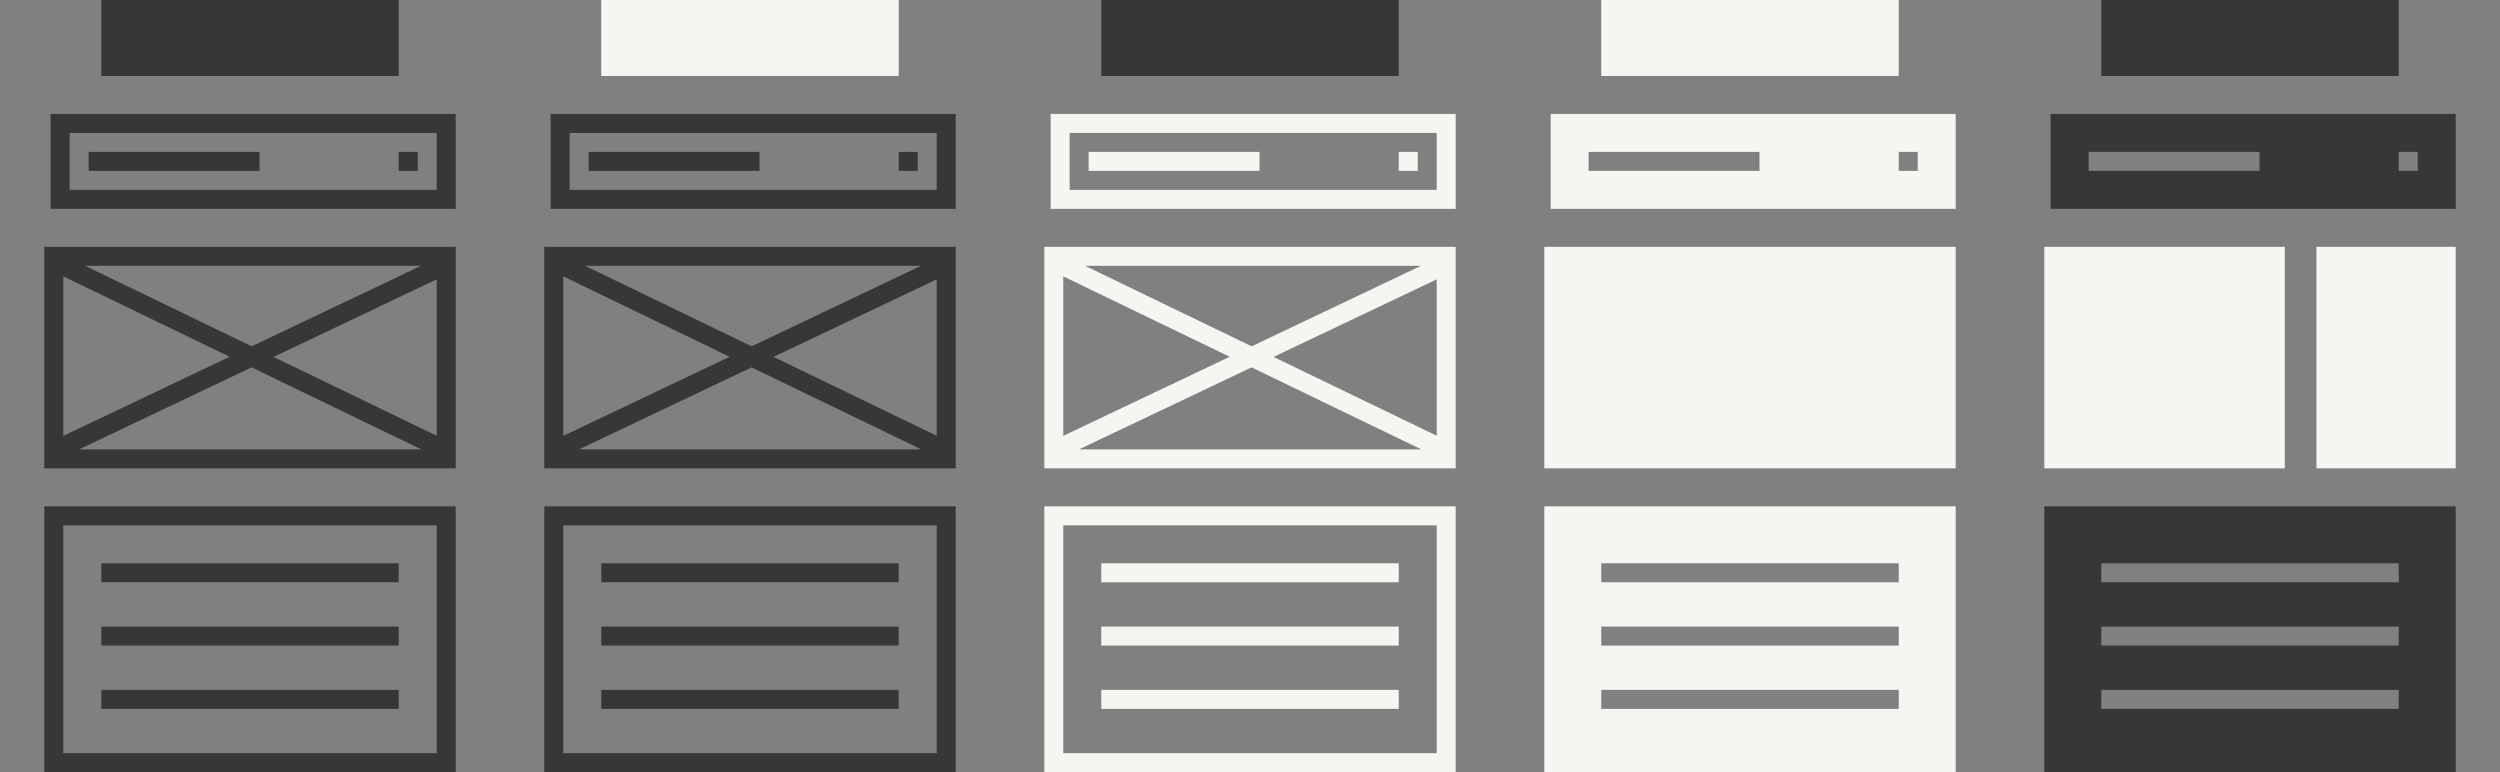 <?xml version="1.0" encoding="utf-8"?>
<!-- Generator: Adobe Illustrator 16.0.0, SVG Export Plug-In . SVG Version: 6.00 Build 0)  -->
<!DOCTYPE svg PUBLIC "-//W3C//DTD SVG 1.1//EN" "http://www.w3.org/Graphics/SVG/1.1/DTD/svg11.dtd">
<svg version="1.1" id="Layer_1" xmlns="http://www.w3.org/2000/svg" xmlns:xlink="http://www.w3.org/1999/xlink" x="0px" y="0px"
	 width="395px" height="122px" viewBox="0 0 395 122" enable-background="new 0 0 395 122" xml:space="preserve">
<rect x="0" y="0" width="395" height="122" fill="#808080" stroke="none"/>
<polygon fill-rule="evenodd" clip-rule="evenodd" fill="#373737" points="10,42 10,42 10,42 "/>
<path fill-rule="evenodd" clip-rule="evenodd" fill="#373737" d="M7,39v35h65V39H7z M66.507,42L39.758,54.717L13.447,42H66.507z
	 M10,43.666l26.282,12.703L10,68.864V43.666z M12.493,71l27.253-12.956L66.553,71H12.493z M69,68.851l-25.778-12.46L69,44.136
	V68.851z"/>
<path fill-rule="evenodd" clip-rule="evenodd" fill="#373737" d="M7,80v42h65V80H7z M69,119H10V83h59V119z"/>
<rect x="16" y="89" fill-rule="evenodd" clip-rule="evenodd" fill="#373737" width="47" height="3"/>
<rect x="16" y="99" fill-rule="evenodd" clip-rule="evenodd" fill="#373737" width="47" height="3"/>
<rect x="16" y="109" fill-rule="evenodd" clip-rule="evenodd" fill="#373737" width="47" height="3"/>
<path fill-rule="evenodd" clip-rule="evenodd" fill="#373737" d="M8,18v15h64V18H8z M69,30H11v-9h58V30z"/>
<rect x="14" y="24" fill-rule="evenodd" clip-rule="evenodd" fill="#373737" width="27" height="3"/>
<rect x="63" y="24" fill-rule="evenodd" clip-rule="evenodd" fill="#373737" width="3" height="3"/>
<polygon fill-rule="evenodd" clip-rule="evenodd" fill="#373737" points="10,42 10,42 10,42 "/>
<rect x="16" fill-rule="evenodd" clip-rule="evenodd" fill="#373737" width="47" height="12"/>
<path fill-rule="evenodd" clip-rule="evenodd" fill="#373737" d="M86,39v35h65V39H86z M145.507,42l-26.749,12.717L92.447,42H145.507
	z M89,43.666l26.282,12.703L89,68.864V43.666z M91.493,71l27.253-12.956L145.553,71H91.493z M148,68.851l-25.778-12.46L148,44.136
	V68.851z"/>
<path fill-rule="evenodd" clip-rule="evenodd" fill="#373737" d="M86,80v42h65V80H86z M148,119H89V83h59V119z"/>
<rect x="95" y="89" fill-rule="evenodd" clip-rule="evenodd" fill="#373737" width="47" height="3"/>
<rect x="95" y="99" fill-rule="evenodd" clip-rule="evenodd" fill="#373737" width="47" height="3"/>
<rect x="95" y="109" fill-rule="evenodd" clip-rule="evenodd" fill="#373737" width="47" height="3"/>
<path fill-rule="evenodd" clip-rule="evenodd" fill="#373737" d="M87,18v15h64V18H87z M148,30H90v-9h58V30z"/>
<rect x="93" y="24" fill-rule="evenodd" clip-rule="evenodd" fill="#373737" width="27" height="3"/>
<rect x="142" y="24" fill-rule="evenodd" clip-rule="evenodd" fill="#373737" width="3" height="3"/>
<rect x="95" fill-rule="evenodd" clip-rule="evenodd" fill="#F5F5F1" width="47" height="12"/>
<path fill-rule="evenodd" clip-rule="evenodd" fill="#F5F5F1" d="M165,39v35h65V39H165z M224.507,42l-26.749,12.717L171.447,42
	H224.507z M168,43.666l26.282,12.703L168,68.864V43.666z M170.493,71l27.253-12.956L224.553,71H170.493z M227,68.851l-25.778-12.46
	L227,44.136V68.851z"/>
<path fill-rule="evenodd" clip-rule="evenodd" fill="#F5F5F1" d="M165,80v42h65V80H165z M227,119h-59V83h59V119z"/>
<rect x="174" y="89" fill-rule="evenodd" clip-rule="evenodd" fill="#F5F5F1" width="47" height="3"/>
<rect x="174" y="99" fill-rule="evenodd" clip-rule="evenodd" fill="#F5F5F1" width="47" height="3"/>
<rect x="174" y="109" fill-rule="evenodd" clip-rule="evenodd" fill="#F5F5F1" width="47" height="3"/>
<path fill-rule="evenodd" clip-rule="evenodd" fill="#F5F5F1" d="M166,18v15h64V18H166z M227,30h-58v-9h58V30z"/>
<rect x="172" y="24" fill-rule="evenodd" clip-rule="evenodd" fill="#F5F5F1" width="27" height="3"/>
<rect x="221" y="24" fill-rule="evenodd" clip-rule="evenodd" fill="#F5F5F1" width="3" height="3"/>
<rect x="174" fill-rule="evenodd" clip-rule="evenodd" fill="#373737" width="47" height="12"/>
<rect x="253" fill-rule="evenodd" clip-rule="evenodd" fill="#F5F5F1" width="47" height="12"/>
<path fill-rule="evenodd" clip-rule="evenodd" fill="#F5F5F1" d="M245,18v15h64V18H245z M278,27h-27v-3h27V27z M303,27h-3v-3h3V27z"
	/>
<rect x="244" y="39" fill-rule="evenodd" clip-rule="evenodd" fill="#F5F5F1" width="65" height="35"/>
<path fill-rule="evenodd" clip-rule="evenodd" fill="#F5F5F1" d="M244,80v42h65V80H244z M300,112h-47v-3h47V112z M300,102h-47v-3h47
	V102z M300,92h-47v-3h47V92z"/>
<rect x="332" fill-rule="evenodd" clip-rule="evenodd" fill="#373737" width="47" height="12"/>
<path fill-rule="evenodd" clip-rule="evenodd" fill="#373737" d="M324,18v15h64V18H324z M357,27h-27v-3h27V27z M382,27h-3v-3h3V27z"
	/>
<path fill-rule="evenodd" clip-rule="evenodd" fill="#373737" d="M323,80v42h65V80H323z M379,112h-47v-3h47V112z M379,102h-47v-3h47
	V102z M379,92h-47v-3h47V92z"/>
<rect x="323" y="39" fill-rule="evenodd" clip-rule="evenodd" fill="#F5F5F1" width="38" height="35"/>
<rect x="366" y="39" fill-rule="evenodd" clip-rule="evenodd" fill="#F5F5F1" width="22" height="35"/>
</svg>
